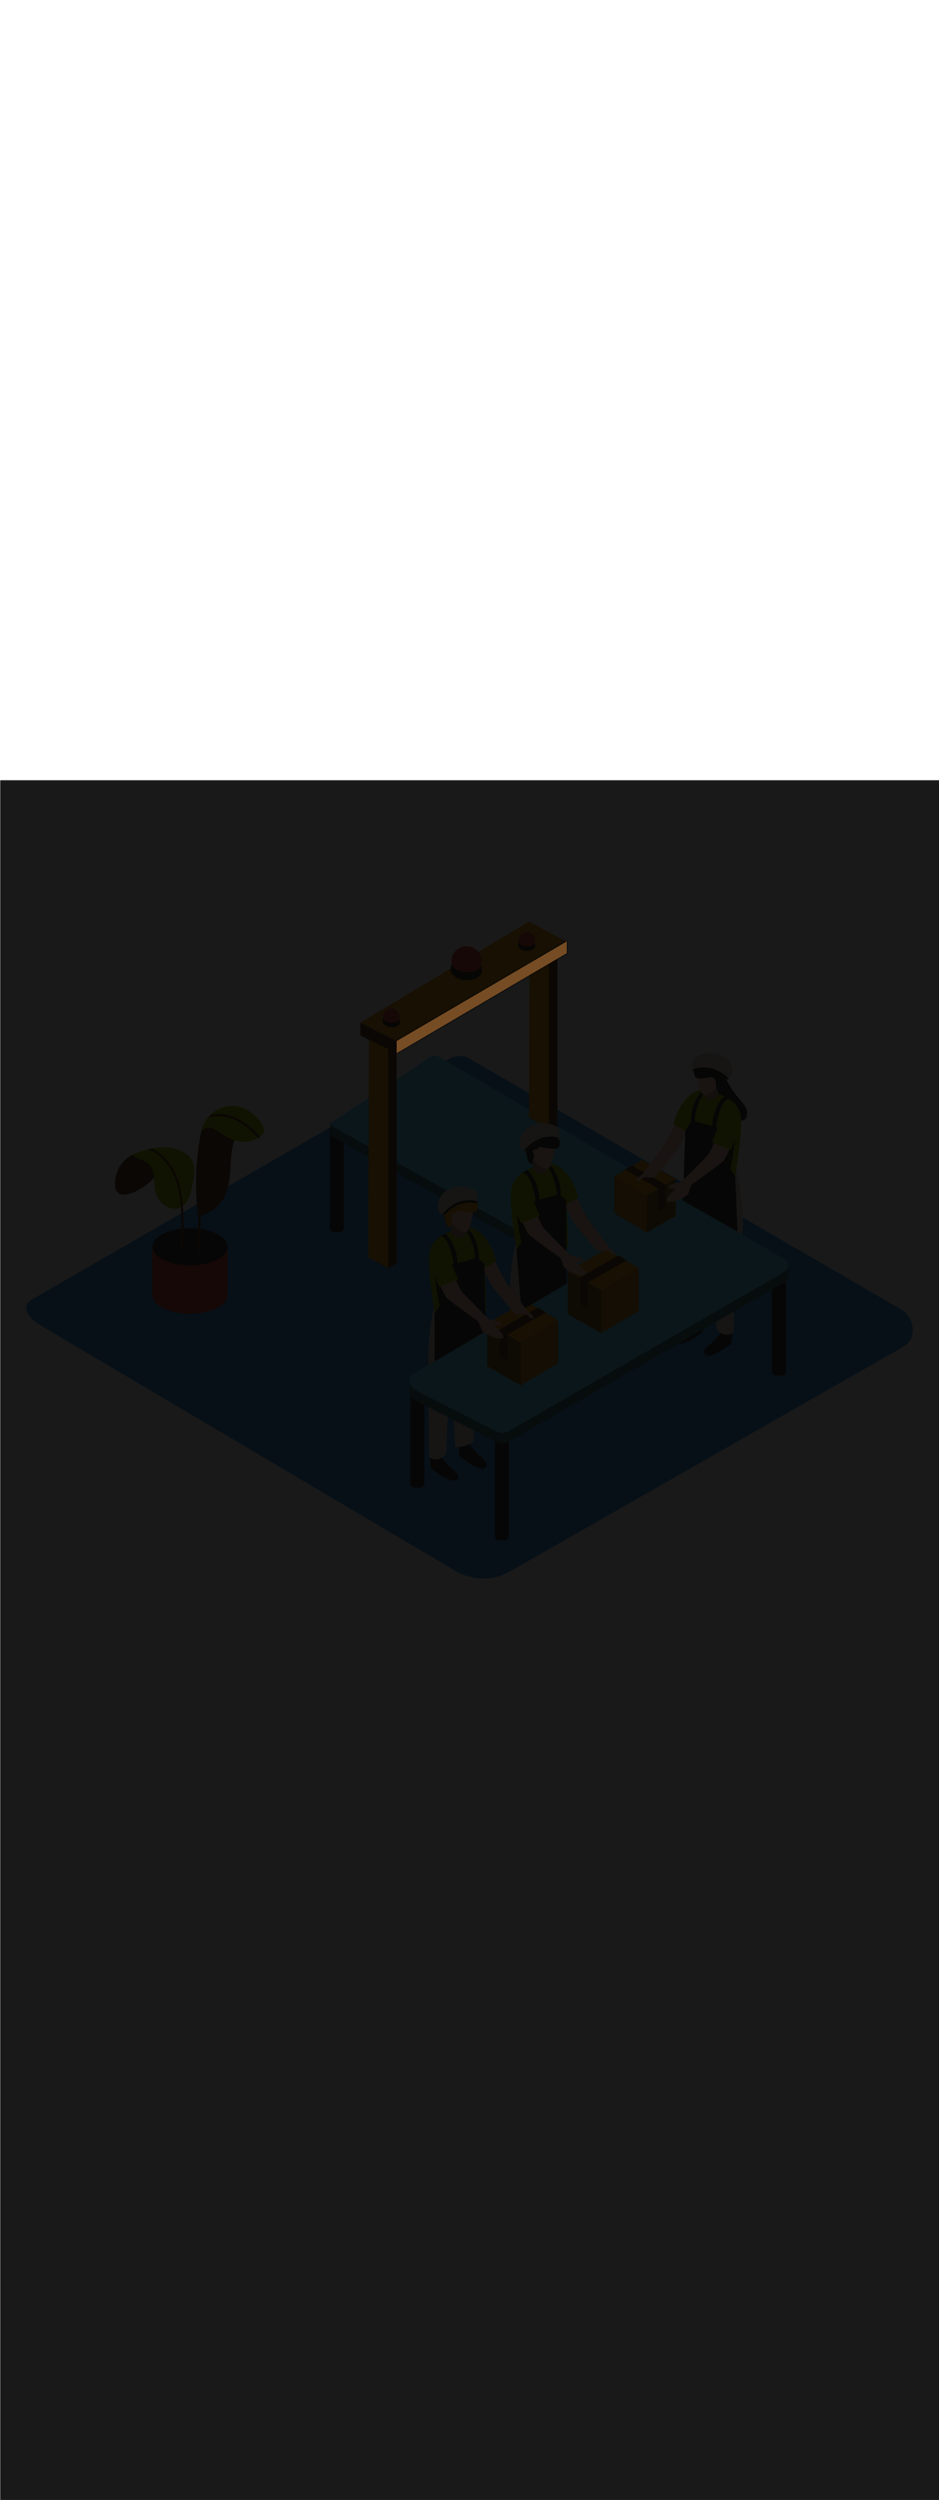 <ns0:svg xmlns:ns0="http://www.w3.org/2000/svg" version="1.1" id="Layer_1" x="0px" y="0px" viewBox="0 0 500 500" style="width: 188px;" xml:space="preserve" data-imageid="factory-worker-58" imageName="Factory Worker" class="illustrations_image"><ns0:defs><ns0:mask id="spotlight-mask"><ns0:rect x="0" y="0" width="100%" height="100%" fill="white" opacity="0.9" /><ns0:style type="text/css" fill="black" /><ns0:style type="text/css" style="" fill="black" /><ns0:path class="st7_factory-worker-58" points="211.2,145.3 301.8,92.1 301.8,85.9 211.2,138.9 &#09;" id="element_148" d="M 301.8 92.1 L 301.8 85.9 L 211.2 138.9 L 211.2 141.3 L 211.2 145.3 L 301.8 92.1 Z" fill="black" /><ns0:path class="st7_factory-worker-58" points="211.2,145.3 301.8,92.1 301.8,85.9 211.2,138.9 &#09;" id="element_148" d="M 301.8 92.1 L 301.8 85.9 L 211.2 138.9 L 211.2 141.3 L 211.2 145.3 L 301.8 92.1 Z" style="" fill="black" /></ns0:mask></ns0:defs><ns0:style type="text/css">
	.st0_factory-worker-58{fill:#4AA4E8;}
	.st1_factory-worker-58{fill:#473E39;}
	.st2_factory-worker-58{fill:#E0D6CD;}
	.st3_factory-worker-58{opacity:0.63;fill:url(#SVGID_1_);enable-background:new    ;}
	.st4_factory-worker-58{fill:#68E1FD;}
	.st5_factory-worker-58{opacity:0.61;fill:#3A3935;enable-background:new    ;}
	.st6_factory-worker-58{fill:#EDA421;}
	.st7_factory-worker-58{fill:#754C24;}
	.st8_factory-worker-58{fill:#E05342;}
	.st9_factory-worker-58{fill:#3A3935;}
	.st10_factory-worker-58{opacity:0.63;fill:url(#SVGID_00000002357216511214276740000009219274794042331277_);enable-background:new    ;}
	.st11_factory-worker-58{opacity:0.5;fill:#3A3935;enable-background:new    ;}
	.st12_factory-worker-58{opacity:0.2;fill:#3A3935;enable-background:new    ;}
	.st13_factory-worker-58{opacity:0.63;fill:url(#SVGID_00000062879558210823061030000003876816625058579846_);enable-background:new    ;}
	.st14_factory-worker-58{opacity:0.63;fill:url(#SVGID_00000107563316759563581290000009093506711244094644_);enable-background:new    ;}
	.st15_factory-worker-58{fill:#FFC8A9;}
	.st16_factory-worker-58{fill:#A2C609;}
	.st17_factory-worker-58{opacity:0.3;fill:#3A3935;enable-background:new    ;}
	.st18_factory-worker-58{opacity:0.63;fill:url(#SVGID_00000084514778806881865860000017573732512895611789_);enable-background:new    ;}
</ns0:style>
<ns0:path id="field_factory-worker-58" class="st0_factory-worker-58" d="M243,421L23.1,291c-7-3.9-13-10.4-6.2-14.6l220.7-127.2c3.3-2.1,8.3-3.4,11.7-1.4l230.8,134&#10;&#09;c7,4.1,8.3,15.4,1.2,19.5L272,420.7C263.1,426,252,426.1,243,421z" />
<ns0:g id="factory-workers_factory-worker-58">
	<ns0:path class="st1_factory-worker-58" d="M367.8,275.6c0,0,1.1,11,0.5,12.2c-1.4,2.3-3.2,4.3-5.3,5.9c-2.1,1.7-4.9,4.5-1.9,6s12-5.5,12.9-5.9&#10;&#09;&#09;s1-12.4,1-12.4" />
	<ns0:path class="st1_factory-worker-58" d="M383,282c0,0,1.1,11,0.5,12.2c-1.5,2.2-3.3,4.3-5.4,5.9c-2.1,1.7-4.9,4.5-1.9,6s12-5.5,12.9-5.9s1-12.4,1-12.4&#10;&#09;&#09;" />
	<ns0:path class="st2_factory-worker-58" d="M390.9,234.7c0.2,5,0.2,10.1-0.1,15.4c0,0.4,0.1,0.8,0.4,1.1c-0.3,17.3-0.6,42.1-0.6,42.5c0,0.6-5.4,3.7-9.1-2&#10;&#09;&#09;l-4.4-41.5l-0.4,38.2c0,0-6,3.5-9.6-2.8l-2.7-57.9L390.9,234.7z" />
	<ns0:path class="st1_factory-worker-58" d="M371.8,267.1c0,0,1.1,11,0.5,12.2c-1.5,2.3-3.3,4.3-5.3,6c-2.1,1.7-4.9,4.5-1.9,6s12-5.5,12.9-5.9&#10;&#09;&#09;s1-12.4,1-12.4" />
	<ns0:path class="st2_factory-worker-58" d="M380.7,278l2.5-46.6l1.8,43.8c2.2-1.5,4.4-2.9,6.5-4.5c1.1-5.9,2.3-11.8,3.4-17.7c0.3-9.4,1.1-18.9,0.2-28.3&#10;&#09;&#09;l-26.9-5.4l2.7,57.9c2,1.5,4.3,2.5,6.8,2.8C378.7,279.3,379.7,278.7,380.7,278z" />
	<ns0:path class="st1_factory-worker-58" d="M295.1,305.9c0,0-1.1,11-0.5,12.2c1.5,2.2,3.3,4.2,5.3,5.9c2.1,1.7,4.9,4.5,1.9,6s-12-5.5-12.9-5.9&#10;&#09;&#09;s-1-12.3-1-12.3" />
	<ns0:path class="st1_factory-worker-58" d="M280,312.2c0,0-1.1,11-0.5,12.2c1.5,2.3,3.3,4.3,5.3,6c2.1,1.7,4.9,4.5,1.9,6s-12-5.5-12.9-5.9s-1-12.3-1-12.3&#10;&#09;&#09;" />
	<ns0:path class="st2_factory-worker-58" d="M271.7,267.6c-0.2,5,0.2,7.5,0.5,12.8c0,0.4-0.1,0.8-0.4,1.1c0.3,17.3,0.6,42.1,0.6,42.5c0,0.6,5.4,3.7,9.1-2&#10;&#09;&#09;l2.2-51.8l2.6,48.5c3.5,0.4,6.9-0.7,9.7-2.8l2.7-57.9L271.7,267.6z" />
	
		<ns0:linearGradient id="SVGID_1_-factory-worker-58" gradientUnits="userSpaceOnUse" x1="227.899" y1="97.151" x2="407.789" y2="216.521" gradientTransform="matrix(1 0 0 -1 0 502)">
		<ns0:stop offset="0" style="stop-color:#4AA4E8;stop-opacity:0" />
		<ns0:stop offset="0.99" style="stop-color:#754C24" />
	</ns0:linearGradient>
	<ns0:polyline class="st3_factory-worker-58" points="219.4,375.8 268.5,404.5 417.4,313.8 368.6,286.5 &#09;" />
	<ns0:path class="st1_factory-worker-58" d="M251.2,341.9c0,0-1.1,11-0.5,12.2c1.5,2.2,3.3,4.3,5.3,5.9c2.1,1.7,4.9,4.5,1.9,6.1s-12-5.5-12.9-5.9&#10;&#09;&#09;s-0.9-12.3-0.9-12.3" />
	<ns0:path class="st1_factory-worker-58" d="M236,348.3c0,0-1.1,11-0.5,12.2c1.5,2.3,3.3,4.3,5.3,6c2.1,1.7,4.9,4.5,1.9,6s-12-5.5-12.9-5.9s-1-12.3-1-12.3&#10;&#09;&#09;" />
	<ns0:path class="st2_factory-worker-58" d="M228.2,301c-0.2,5-0.2,10.1,0.1,15.4c0,0.4-0.1,0.8-0.4,1.1c0.3,17.3,0.6,42.1,0.6,42.5c0,0.6,5.4,3.7,9.1-2&#10;&#09;&#09;l2.2-51.8l2.6,48.5c3.5,0.4,6.9-0.7,9.7-2.8l2.7-57.9L228.2,301z" />
	<ns0:path class="st1_factory-worker-58" d="M177.9,184.2h2.9c1.3,0,2.3,1,2.3,2.3v51.7c0,1.3-1,2.3-2.3,2.3h-2.9c-1.3,0-2.3-1-2.3-2.3v-51.7&#10;&#09;&#09;C175.6,185.2,176.6,184.2,177.9,184.2z" />
	<ns0:path class="st1_factory-worker-58" d="M220.8,320.1h2.9c1.3,0,2.3,1,2.3,2.3v51.7c0,1.3-1,2.3-2.3,2.3h-2.9c-1.3,0-2.3-1-2.3-2.3v-51.7&#10;&#09;&#09;C218.4,321.2,219.5,320.1,220.8,320.1z" />
	<ns0:path class="st1_factory-worker-58" d="M265.8,344.9h2.9c1.3,0,2.3,1,2.3,2.3v54.9c0,1.3-1,2.3-2.3,2.3h-2.9c-1.3,0-2.3-1-2.3-2.3v-54.9&#10;&#09;&#09;C263.5,346,264.5,344.9,265.8,344.9z" />
	<ns0:path class="st1_factory-worker-58" d="M413.3,257.3h2.9c1.3,0,2.3,1,2.3,2.3v54.9c0,1.3-1,2.3-2.3,2.3h-2.9c-1.3,0-2.3-1-2.3-2.3v-54.9&#10;&#09;&#09;C411,258.3,412,257.3,413.3,257.3z" />
	<ns0:polygon class="st4_factory-worker-58 targetColor" points="420,258.2 420,263.6 417.4,265.6 416.4,259.5 &#09;" style="fill: rgb(104, 225, 253);" />
	<ns0:polygon class="st5_factory-worker-58" points="420,258.2 420,263.6 417.4,265.6 416.4,259.5 &#09;" />
	<ns0:path class="st4_factory-worker-58 targetColor" d="M418.2,260.5L227.1,148.7c-16.9,11.5-34.1,22.7-51.2,33.9v6.4l132.4,74.4c1.7,0.9,2.3,3.1,1.3,4.8&#10;&#09;&#09;c-0.3,0.5-0.7,1-1.3,1.3l-87.6,51.4l-2.6-1.5v5.8c0,0.2,0,0.3,0,0.5v0.8h0.1c0.3,1.5,1.3,2.7,2.6,3.4l43.4,22.1&#10;&#09;&#09;c2.2,1.1,4.8,1,6.9-0.2l147.1-84.9c1.7-1,2.3-3.1,1.3-4.8C419.2,261.3,418.8,260.8,418.2,260.5z" style="fill: rgb(104, 225, 253);" />
	<ns0:path class="st5_factory-worker-58" d="M418.2,260.5L227.1,148.7c-16.9,11.5-34.1,22.7-51.2,33.9v6.4l132.4,74.4c1.7,0.9,2.3,3.1,1.3,4.8&#10;&#09;&#09;c-0.3,0.5-0.7,1-1.3,1.3l-87.6,51.4l-2.6-1.5v5.8c0,0.2,0,0.3,0,0.5v0.8h0.1c0.3,1.5,1.3,2.7,2.6,3.4l43.4,22.1&#10;&#09;&#09;c2.2,1.1,4.8,1,6.9-0.2l147.1-84.9c1.7-1,2.3-3.1,1.3-4.8C419.2,261.3,418.8,260.8,418.2,260.5z" />
	<ns0:path class="st4_factory-worker-58 targetColor" d="M418.2,255.2l-184.6-108c-1.4-0.8-3.1-0.8-4.5,0.1c-17.6,12-35.4,23.7-53.2,35.3v1L308.3,258&#10;&#09;&#09;c1.7,0.9,2.3,3.1,1.3,4.8c-0.3,0.5-0.7,1-1.3,1.3l-87.8,51.5c-2.4,1.4-3.2,4.4-1.8,6.8c0.5,0.8,1.2,1.5,2.1,2l43.4,22.1&#10;&#09;&#09;c2.2,1.1,4.8,1,6.9-0.2l147.1-84.9c1.7-1,2.3-3.1,1.3-4.8C419.2,256,418.8,255.5,418.2,255.2z" style="fill: rgb(104, 225, 253);" />
	<ns0:path class="st6_factory-worker-58" d="M296.8,188.1V93.5L282,97.9l-0.3,81.6C286.7,182.5,291.8,185.1,296.8,188.1z" />
	<ns0:path class="st7_factory-worker-58" d="M296.8,188.1V93.5l-4.5,1.3v90.7C293.8,186.3,295.3,187.2,296.8,188.1z" />
	<ns0:polygon class="st6_factory-worker-58" points="191.9,129.1 211.2,138.9 301.5,85.9 281.7,75.3 &#09;" />
	<ns0:polygon class="st7_factory-worker-58" points="211.2,145.3 301.8,92.1 301.8,85.9 211.2,138.9 &#09;" />
	<ns0:polygon class="st6_factory-worker-58" points="196.5,134.7 196.1,253.9 206.7,259.7 211.2,257 211.2,138.9 &#09;" />
	<ns0:polygon class="st7_factory-worker-58" points="206.7,259.7 206.7,138.9 211.2,141.3 211.2,257 &#09;" />
	<ns0:circle class="st8_factory-worker-58" cx="208.3" cy="125.9" r="4.4" />
	<ns0:path class="st9_factory-worker-58" d="M204,126.7c0,0,0.4,2.3,4.4,2.4c4.2,0.1,4.3-2,4.3-2c0.3,0.7,0.3,1.4,0.2,2.1c-0.3,1.1-1.5,2.3-4.4,2.3&#10;&#09;&#09;c-1.7,0.1-3.3-0.7-4.4-2C203.6,128.6,203.6,127.6,204,126.7z" />
	<ns0:circle class="st8_factory-worker-58" cx="248.4" cy="96.4" r="8" />
	<ns0:path class="st9_factory-worker-58" d="M240.5,97.9c0,0.1,0.7,4.1,7.9,4.3c7.5,0.2,7.7-3.6,7.7-3.6c0.5,1.2,0.6,2.5,0.3,3.8c-0.5,1.9-2.7,4.1-8,4.1&#10;&#09;&#09;c-3.1,0.1-6-1.2-7.9-3.7C239.2,100.8,240.5,97.9,240.5,97.9z" />
	<ns0:polygon class="st7_factory-worker-58" points="191.9,129.1 191.9,135.9 211.2,145.3 211.2,138.9 &#09;" />
	<ns0:circle class="st8_factory-worker-58" cx="280.5" cy="85.3" r="4.4" />
	<ns0:path class="st9_factory-worker-58" d="M276.1,86.1c0,0,0.4,2.3,4.4,2.4c4.2,0.1,4.3-2,4.3-2c0.3,0.7,0.3,1.4,0.2,2.1c-0.3,1.1-1.5,2.3-4.4,2.3&#10;&#09;&#09;c-1.7,0.1-3.3-0.7-4.4-2C275.7,88,275.7,87,276.1,86.1z" />
	
		<ns0:linearGradient id="SVGID_00000124131632111508491960000006013261234445777280_-factory-worker-58" gradientUnits="userSpaceOnUse" x1="365.742" y1="249.598" x2="350.792" y2="271.348" gradientTransform="matrix(1 0 0 -1 0 502)">
		<ns0:stop offset="0" style="stop-color:#4AA4E8;stop-opacity:0" />
		<ns0:stop offset="0.99" style="stop-color:#754C24" />
	</ns0:linearGradient>
	<ns0:path style="opacity:0.63;fill:url(#SVGID_00000124131632111508491960000006013261234445777280_);enable-background:new    ;" d="&#10;&#09;&#09;M356.6,227l-18.1,10.6l15.7,9.2l18.1-9.7C367.1,233.6,361.9,230.3,356.6,227z" />
	<ns0:polyline class="st6_factory-worker-58" points="359.8,212.2 359.8,231.9 344.4,240.7 327.1,230.4 327.1,210.8 &#09;" />
	<ns0:polyline class="st11_factory-worker-58" points="359.8,212.2 359.8,231.9 344.4,240.7 327.1,230.4 327.1,210.8 &#09;" />
	<ns0:polygon class="st6_factory-worker-58" points="359.8,212.2 342,202.1 327.1,210.8 344.4,221 &#09;" />
	<ns0:polygon class="st6_factory-worker-58" points="344.4,221 344.4,240.7 327.1,230.4 327.1,210.8 &#09;" />
	<ns0:polygon class="st12_factory-worker-58" points="344.4,221 344.4,240.7 327.1,230.4 327.1,210.8 &#09;" />
	<ns0:polygon class="st7_factory-worker-58" points="354.2,215.1 336.4,205 332.7,207.2 350.3,217.3 350.3,229.4 354.2,227.4 &#09;" />
	
		<ns0:linearGradient id="SVGID_00000163752388722065511110000010695988412360062125_-factory-worker-58" gradientUnits="userSpaceOnUse" x1="301.172" y1="167.238" x2="283.282" y2="193.279" gradientTransform="matrix(1 0 0 -1 0 502)">
		<ns0:stop offset="0" style="stop-color:#4AA4E8;stop-opacity:0" />
		<ns0:stop offset="0.99" style="stop-color:#754C24" />
	</ns0:linearGradient>
	<ns0:path style="opacity:0.63;fill:url(#SVGID_00000163752388722065511110000010695988412360062125_);enable-background:new    ;" d="&#10;&#09;&#09;M290.2,304.3L268.5,317l18.8,11l21.7-11.6C302.7,312.3,296.5,308.3,290.2,304.3z" />
	<ns0:polyline class="st6_factory-worker-58" points="259.4,289 259.4,311.8 277.2,322 297.2,310.1 297.2,287.3 &#09;" />
	<ns0:polyline class="st11_factory-worker-58" points="259.4,289 259.4,311.8 277.2,322 297.2,310.1 297.2,287.3 &#09;" />
	<ns0:polygon class="st6_factory-worker-58" points="259.4,289 280,277.3 297.2,287.3 277.2,299.2 &#09;" />
	<ns0:polygon class="st6_factory-worker-58" points="277.2,299.2 277.2,322 297.2,310.1 297.2,287.3 &#09;" />
	<ns0:polygon class="st12_factory-worker-58" points="277.2,299.2 277.2,322 297.2,310.1 297.2,287.3 &#09;" />
	<ns0:polygon class="st7_factory-worker-58" points="265.8,292.4 286.4,280.7 290.8,283.2 270.3,294.9 270.3,308.9 265.8,306.5 &#09;" />
	
		<ns0:linearGradient id="SVGID_00000065755235189220674860000009540863709748096169_-factory-worker-58" gradientUnits="userSpaceOnUse" x1="344.073" y1="194.965" x2="326.183" y2="220.995" gradientTransform="matrix(1 0 0 -1 0 502)">
		<ns0:stop offset="0" style="stop-color:#4AA4E8;stop-opacity:0" />
		<ns0:stop offset="0.99" style="stop-color:#754C24" />
	</ns0:linearGradient>
	<ns0:path style="opacity:0.63;fill:url(#SVGID_00000065755235189220674860000009540863709748096169_);enable-background:new    ;" d="&#10;&#09;&#09;M333.1,276.6l-21.7,12.7l18.8,11l21.6-11.6C345.6,284.6,339.4,280.5,333.1,276.6z" />
	<ns0:polyline class="st6_factory-worker-58" points="302.3,261.3 302.3,284.1 320.1,294.2 340.2,282.4 340.2,259.6 &#09;" />
	<ns0:polyline class="st11_factory-worker-58" points="302.3,261.3 302.3,284.1 320.1,294.2 340.2,282.4 340.2,259.6 &#09;" />
	<ns0:polygon class="st6_factory-worker-58" points="302.3,261.3 322.9,249.5 340.2,259.6 320.1,271.4 &#09;" />
	<ns0:polygon class="st6_factory-worker-58" points="320.1,271.4 320.1,294.2 340.2,282.4 340.2,259.6 &#09;" />
	<ns0:polygon class="st12_factory-worker-58" points="320.1,271.4 320.1,294.2 340.2,282.4 340.2,259.6 &#09;" />
	<ns0:polygon class="st7_factory-worker-58" points="308.8,264.6 329.4,252.9 333.7,255.5 313.2,267.2 313.2,281.2 308.8,278.8 &#09;" />
	<ns0:path class="st15_factory-worker-58" d="M306.3,220.6c0,0,5.7,11.9,7.8,14.4s10.2,13.6,10.2,13.6s4.1,3,3.2,3.9s-3.8-2.1-3.8-2.1l-5.7,0.3&#10;&#09;&#09;c0,0-8.9-10.9-10.9-13.2s-7.4-13-7.4-13" />
	<ns0:path class="st2_factory-worker-58" d="M274.7,245.7c0,0.1,0,0.2,0,0.3c-1.7,7.1-2.7,14.3-3,21.6c9.5,3.6,20.9-1.1,28.6-8.8L274.7,245.7z" />
	<ns0:path class="st16_factory-worker-58" d="M284.9,205.9c0,0-10,2.4-12.3,10.2s3,36.3,3,36.3s16.1,6.1,26.8-4.3c0,0,0-39.9-6-43.1&#10;&#09;&#09;C291.9,202.6,284.9,205.9,284.9,205.9z" />
	<ns0:path class="st16_factory-worker-58" d="M295.7,204.7c0,0,8.5,2.9,12.1,17.4c0,0-5.9,3.7-8.1,4.5" />
	<ns0:path class="st1_factory-worker-58" d="M301.5,223.4l-2.9-2.4c0-13.1-7.9-17.9-7.9-17.9l-0.8,0.7c5.9,5.9,7,16.4,6.5,16.8s-9.1,2.6-9.1,2.6&#10;&#09;&#09;c-0.1-1.7-0.3-3.4-0.7-5.1c-0.3-1.4-0.8-2.8-1.4-4.2c-0.5-1.1-1-2.2-1.7-3.2c-0.5-0.8-1-1.5-1.6-2.2c-0.2-0.4-0.6-0.6-1-0.8&#10;&#09;&#09;c-0.2-0.1-0.3-0.1-0.5-0.1c-0.7,0.4-1.4,0.8-2.1,1.3c4.9,0.4,6.9,14.8,6.9,14.8s-2.5,0.2-1.6,7.1s-8.6,19-8.6,19l2.6,32.3&#10;&#09;&#09;l24.1-14.1L301.5,223.4z" />
	<ns0:path class="st9_factory-worker-58" d="M281.6,236.6l-7.3-11.9l0.3,3.5c0,0,0.1,0.1,0.1,0.2c0.7,3.6,1.5,10.7,1.7,11.7l1.2,6l4.6-6.6L281.6,236.6z" />
	<ns0:path class="st15_factory-worker-58" d="M284.9,228.4c0,0,2.9,8.2,5.1,10.5s13.6,14,14,14.1s7.2,1.2,6.9,2.6s-4.4,0.7-4.4,0.7s6.4,5.1,5.1,6.8&#10;&#09;&#09;s-10.7-2.3-11.4-4.2s-1.8-4.7-1.8-4.7s-15.5-10.8-17.1-12.9s-5.4-11.3-5.4-11.3S279.7,225.8,284.9,228.4z" />
	<ns0:path class="st16_factory-worker-58" d="M273.1,225.6c0,0,4.1,10,4.3,10.2s9-3.7,10-3.9l-4.6-11.3" />
	<ns0:path class="st15_factory-worker-58" d="M287.3,209.2c1.3,0.4,2.7,0.3,4-0.1v-6.7l-8.1-1.2l0.5,6.2C284.8,208.3,286,208.9,287.3,209.2z" />
	<ns0:path class="st17_factory-worker-58" d="M287.3,209.2c1.3,0.4,2.7,0.3,4-0.1v-6.7l-8.1-1.2l0.5,6.2C284.8,208.3,286,208.9,287.3,209.2z" />
	<ns0:path class="st15_factory-worker-58" d="M295.6,192.9c0.3,0.3-1.3,14.1-4.3,13.9s-8.4-4-8.4-9.4S291.9,188.2,295.6,192.9z" />
	<ns0:path class="st1_factory-worker-58" d="M291.1,186.7c-7.9-0.9-11.4,4.4-11.3,8s1.1,9.3,3,9.4c0.3,0,0.5-0.1,0.8-0.2c0.1-1.4,0.4-2.7,0.9-4&#10;&#09;&#09;c-0.5-0.9-1.3-2.5-0.2-3.2c0.4-0.4,1.1-0.3,1.4,0.1c0.1,0.1,0.1,0.1,0.1,0.2c0.1-1,1-1.8,2-1.8c0,0,7.2,1.7,9.2,0.5&#10;&#09;&#09;S298.9,187.6,291.1,186.7z" />
	<ns0:path class="st2_factory-worker-58" d="M287.8,182.6c-4.8,0.4-9.4,2.9-10.6,7.7s0.4,6.6,2.9,7.3c0,0,7.8-8.9,17.1-6.3c0.7,0.2,0.8-2.6,0.8-3&#10;&#09;&#09;c0.2-1.9-0.9-3.8-2.7-4.5C292.9,182.8,290.3,182.4,287.8,182.6z" />
	<ns0:path class="st9_factory-worker-58" d="M280,197.6l-0.9-0.3c0,0,6.8-10.1,18.5-7l-0.3,1.1c-3.3-0.8-6.8-0.5-10,0.8C284.6,193.5,282.1,195.3,280,197.6&#10;&#09;&#09;z" />
	<ns0:path class="st15_factory-worker-58" d="M262.8,254.4c0,0,5.6,11.9,7.8,14.4s10.2,13.6,10.2,13.6s4.1,3,3.2,3.9s-3.8-2.1-3.8-2.1l-5.7,0.3&#10;&#09;&#09;c0,0-8.9-10.9-10.9-13.2s-7.4-13-7.4-13" />
	<ns0:path class="st2_factory-worker-58" d="M231.2,279.5c0,0.1,0,0.2,0,0.3c-1.7,7.1-2.7,14.3-3,21.6c9.5,3.6,20.9-1.1,28.6-8.8L231.2,279.5z" />
	<ns0:path class="st16_factory-worker-58" d="M241.3,239.7c0,0-10,2.4-12.3,10.3s3,36.3,3,36.3s16.1,6.1,26.8-4.3c0,0,0-39.9-6-43.1&#10;&#09;&#09;C248.4,236.4,241.3,239.7,241.3,239.7z" />
	<ns0:path class="st16_factory-worker-58" d="M252.1,238.6c0,0,8.5,2.9,12.1,17.4c0,0-5.9,3.7-8.1,4.5" />
	<ns0:path class="st1_factory-worker-58" d="M257.9,257.2l-2.9-2.4c0-13.1-7.9-17.9-7.9-17.9l-0.8,0.7c5.9,5.9,7,16.4,6.5,16.8s-9.1,2.6-9.1,2.6&#10;&#09;&#09;c-0.1-1.7-0.3-3.4-0.8-5.1c-0.3-1.4-0.8-2.8-1.4-4.2c-0.5-1.1-1-2.2-1.7-3.2c-0.5-0.8-1-1.5-1.6-2.2c-0.2-0.4-0.6-0.6-0.9-0.8&#10;&#09;&#09;c-0.2-0.1-0.3-0.1-0.5-0.1c-0.7,0.4-1.4,0.8-2.1,1.3c4.9,0.4,6.9,14.8,6.9,14.8s-2.5,0.2-1.6,7.1s-8.6,19-8.6,19v25.6&#10;&#09;&#09;c-0.6,0.7,27.2-16,27.2-16L257.9,257.2z" />
	<ns0:path class="st9_factory-worker-58" d="M238.1,270.4l-7.3-11.9l0.3,3.5c0,0.1,0,0.1,0.1,0.2c0.7,3.6,1.5,10.7,1.7,11.7l1.2,6l4.6-6.6L238.1,270.4z" />
	<ns0:path class="st15_factory-worker-58" d="M241.3,262.2c0,0,2.9,8.2,5.1,10.5s13.6,14,14,14.1s7.2,1.2,6.8,2.5s-4.4,0.7-4.4,0.7s6.4,5.1,5.1,6.8&#10;&#09;&#09;s-10.7-2.3-11.4-4.2s-1.9-4.7-1.9-4.7s-15.5-10.8-17.1-12.9s-5.4-11.3-5.4-11.3S236.1,259.7,241.3,262.2z" />
	<ns0:path class="st16_factory-worker-58" d="M229.6,259.4c0,0,4.1,10,4.3,10.2s9-3.7,10-3.9l-4.6-11.3" />
	<ns0:path class="st15_factory-worker-58" d="M243.8,243.1c1.3,0.4,2.7,0.3,4.1-0.1v-6.7l-8.1-1.2l0.5,6.2C241.3,242.1,242.5,242.7,243.8,243.1z" />
	<ns0:path class="st17_factory-worker-58" d="M243.8,243.1c1.3,0.4,2.7,0.3,4.1-0.1v-6.7l-8.1-1.2l0.5,6.2C241.3,242.1,242.5,242.7,243.8,243.1z" />
	<ns0:path class="st15_factory-worker-58" d="M252.1,226.7c0.3,0.3-1.3,14.1-4.3,13.9s-8.4-4-8.4-9.4S248.4,222,252.1,226.7z" />
	<ns0:path class="st6_factory-worker-58" d="M247.5,220.5c-7.9-0.9-11.4,4.4-11.3,8s1.1,9.3,3,9.4c0.3,0,0.5-0.1,0.8-0.2c0.1-1.4,0.4-2.7,0.9-4&#10;&#09;&#09;c-0.5-0.9-1.3-2.5-0.2-3.2c0.4-0.3,1.1-0.3,1.4,0.1c0,0.1,0.1,0.1,0.1,0.2c0.1-1,1-1.8,2-1.8c0,0,7.2,1.7,9.2,0.5&#10;&#09;&#09;S255.4,221.4,247.5,220.5z" />
	<ns0:path class="st2_factory-worker-58" d="M244.2,216.4c-4.8,0.4-9.4,2.9-10.6,7.7s0.4,6.6,2.9,7.3c0,0,7.8-8.9,17.1-6.3c0.7,0.2,0.8-2.6,0.8-3&#10;&#09;&#09;c0.2-1.9-0.9-3.8-2.7-4.5C249.3,216.6,246.8,216.2,244.2,216.4z" />
	<ns0:path class="st9_factory-worker-58" d="M236.5,231.4l-0.9-0.3c0,0,6.8-10.1,18.5-7l-0.3,1.1c-3.3-0.8-6.8-0.5-10,0.8&#10;&#09;&#09;C241.1,227.3,238.6,229.2,236.5,231.4z" />
	<ns0:path class="st1_factory-worker-58" d="M386.5,158.5c0,0,1,3.2,5.1,8.6s7.1,6.9,6,11.9s-11.1-0.2-16.1-0.6s-6-8.1-5.4-11.8" />
	<ns0:path class="st15_factory-worker-58" d="M360.2,181.5c0,0-5.6,11.9-7.8,14.4s-10.2,13.6-10.2,13.6s-4.1,3-3.2,3.9s3.8-2.1,3.8-2.1l5.7,0.3&#10;&#09;&#09;c0,0,8.9-10.9,10.9-13.2s7.4-13,7.4-13" />
	<ns0:path class="st2_factory-worker-58" d="M366.2,219.7l25.8-13.3c1.5,7.2,2.6,14.5,3.3,21.8C385.8,232.3,374,227.5,366.2,219.7z" />
	<ns0:path class="st16_factory-worker-58" d="M381.7,166.8c0,0,10,2.4,12.3,10.2s-3,36.3-3,36.3s-16.1,6.1-26.8-4.3c0,0,0-39.9,6-43.1&#10;&#09;&#09;C374.6,163.6,381.7,166.8,381.7,166.8z" />
	<ns0:path class="st16_factory-worker-58" d="M370.8,165.6c0,0-8.4,2.9-12.1,17.4c0,0,5.9,3.7,8.1,4.5" />
	<ns0:path class="st1_factory-worker-58" d="M364.9,186.9l3-5.1c0-13.1,7.9-17.9,7.9-17.9l0.8,0.7c-5.9,5.9-7,16.4-6.5,16.8s9.1,2.6,9.1,2.6&#10;&#09;&#09;c0.1-1.7,0.3-3.4,0.7-5.1c0.3-1.4,0.8-2.8,1.4-4.2c0.5-1.1,1-2.2,1.7-3.2c0.5-0.8,1-1.5,1.6-2.2c0.2-0.4,0.6-0.6,1-0.8&#10;&#09;&#09;c0.1,0,0.4-0.1,0.5-0.1c0.7,0.4,1.4,0.8,2.1,1.3c-4.9,0.4-6.9,14.8-6.9,14.8s2.5,0.2,1.6,7.1s8.6,19,8.6,19l1.2,29.6l-29-16.4&#10;&#09;&#09;L364.9,186.9z" />
	<ns0:path class="st15_factory-worker-58" d="M374.7,163.3L374.7,163.3c0.2,0.3,0.4,0.5,0.4,0.8c0.5,2.1,0.9,4.2,1.3,6.3c0.8,0.1,1.6,0,2.4-0.2&#10;&#09;&#09;c1.3-0.3,2.5-1,3.5-1.9l0.5-6.2L374.7,163.3z" />
	<ns0:path class="st17_factory-worker-58" d="M374.7,163.3L374.7,163.3c0.2,0.3,0.4,0.5,0.4,0.8c0.5,2.1,0.9,4.2,1.3,6.3c0.8,0.1,1.6,0,2.4-0.2&#10;&#09;&#09;c1.3-0.3,2.5-1,3.5-1.9l0.5-6.2L374.7,163.3z" />
	<ns0:path class="st15_factory-worker-58" d="M370.9,153.8c-0.3,0.3,1.3,14.1,4.3,13.8s8.4-4,8.4-9.4S374.6,149.1,370.9,153.8z" />
	<ns0:path class="st9_factory-worker-58" d="M384.9,197.5l7.3-11.9l-0.3,3.5c0,0.1-0.1,0.1-0.1,0.2c-0.7,3.6-1.5,10.7-1.7,11.7l-1.2,6l-4.6-6.6&#10;&#09;&#09;L384.9,197.5z" />
	<ns0:path class="st15_factory-worker-58" d="M381.7,189.3c0,0-2.9,8.2-5.1,10.5s-13.6,14-14,14.1s-7.2,1.2-6.8,2.6s4.4,0.7,4.4,0.7s-6.4,5.1-5.1,6.9&#10;&#09;&#09;s10.7-2.3,11.4-4.2s1.8-4.7,1.8-4.7s15.5-10.8,17.1-12.9s5.4-11.2,5.4-11.2S386.8,186.8,381.7,189.3z" />
	<ns0:path class="st16_factory-worker-58" d="M393.4,186.5c0,0-4.1,10-4.3,10.2s-9-3.7-10-3.9l4.6-11.3" />
	<ns0:path class="st1_factory-worker-58" d="M386.7,155.7c0-3.6-3.5-8.9-11.3-8c-2.1,0.1-4.1,1.1-5.6,2.6c0,0.6-0.1,1.1-0.1,1.7c-0.1,0.1-0.2,0.3-0.2,0.5&#10;&#09;&#09;c0,1.4-0.2,3.7,0.5,5c0,0.2,0.1,0.3,0.2,0.4c0.9,1.1,2.5,0.9,3.8,0.8c1-0.1,1.9-0.3,2.9-0.4c1.5-0.3,3-0.8,4,1.3&#10;&#09;&#09;c0.2,0.7,0.3,1.5,0.3,2.3c0,1.5,0.6,3,1.5,4.2c0.5,0.6,1.4-0.3,0.9-0.9c0,0-0.1-0.1-0.1-0.1h0.1C385.6,165,386.7,159.3,386.7,155.7&#10;&#09;&#09;z" />
	<ns0:path class="st2_factory-worker-58" d="M377.8,145.2c4.8-0.1,9.7,1.8,11.4,6.5s0.3,6.6-2,7.6c0,0-8.7-8-17.7-4.4c-0.6,0.3-1.1-2.6-1.1-2.9&#10;&#09;&#09;c-0.4-1.9,0.5-3.8,2.2-4.8C372.8,146,375.3,145.3,377.8,145.2z" />
	<ns0:path class="st9_factory-worker-58" d="M387.2,159.3l0.8-0.4c0,0-7.9-9.2-19.2-4.9l0.5,1.1c3.2-1.2,6.8-1.3,10.1-0.3&#10;&#09;&#09;C382.2,155.8,384.8,157.3,387.2,159.3z" />
</ns0:g>
<ns0:g id="plant_factory-worker-58">
	
		<ns0:linearGradient id="SVGID_00000003812231763729820960000014645287591334753443_-factory-worker-58" gradientUnits="userSpaceOnUse" x1="60.289" y1="206.676" x2="88.219" y2="224.586" gradientTransform="matrix(1 0 0 -1 0 502)">
		<ns0:stop offset="0" style="stop-color:#4AA4E8;stop-opacity:0" />
		<ns0:stop offset="0.99" style="stop-color:#754C24" />
	</ns0:linearGradient>
	<ns0:path style="opacity:0.63;fill:url(#SVGID_00000003812231763729820960000014645287591334753443_);enable-background:new    ;" d="&#10;&#09;&#09;M68.8,307.1l49.6-28.1l-31.2-17.8l-50,27.9C47.8,295,58.3,301.1,68.8,307.1z" />
	<ns0:polyline class="st8_factory-worker-58" points="81.1,248.3 81.1,273 121.2,273 121.2,248.3 &#09;" />
	<ns0:ellipse class="st1_factory-worker-58" cx="101.2" cy="248.3" rx="20" ry="9.9" />
	<ns0:ellipse class="st8_factory-worker-58" cx="101.2" cy="274" rx="20" ry="9.9" />
	<ns0:path class="st7_factory-worker-58" d="M123.6,190.7c-4.2-1.7-10.1-7.5-15.2-7.3c-1.9,4.8-2.5,10.4-3.1,15.2c-1,8.4-1.2,16.9-0.6,25.4&#10;&#09;&#09;c0.1,1.9,0.3,3.8,0.5,5.6c0,0.6,0.2,1.1,0.4,1.6v19.6c0,0.3,0.3,0.6,0.6,0.6c0.3,0,0.6-0.3,0.6-0.6c0-6.3,0-12.6,0-18.9&#10;&#09;&#09;c2-0.7,3.9-1.5,5.7-2.6c3.8-2.4,6.6-5.9,8.1-10.1c3.2-9,1.2-19.1,4.3-28C124.5,191,124.1,190.9,123.6,190.7z" />
	<ns0:path class="st16_factory-worker-58" d="M114.9,175.9c-2.4,1.4-4.4,3.4-5.7,5.9c-0.4,0.5-0.7,1.1-0.9,1.7l-0.2,0.4l0,0c-0.4,1-0.7,2.1-1,3.1&#10;&#09;&#09;c0.5-0.8,1.2-1.4,2.1-1.7c1.1-0.5,2.2-0.6,3.3-0.3c1.1,0.4,2.1,1,3.1,1.6c1.4,0.9,2.8,1.8,4.2,2.7c6.6,4.2,15.5,4.6,20.6-1.5&#10;&#09;&#09;c0.1-0.2,0.1-0.5,0.2-0.7C141.5,183,129.6,167.4,114.9,175.9z" />
	<ns0:path class="st7_factory-worker-58" d="M137.6,190.5l0.8-0.6c0-0.2,0-0.3-0.2-0.5c-4-4.1-8.3-8.2-13.8-10.2c-3.9-1.5-8.2-1.9-12.3-1.2&#10;&#09;&#09;c-0.4,0.5-0.8,1.1-1.2,1.6c4.5-1.5,10.1-0.6,14.2,1.2c4.9,2.1,8.7,5.8,12.3,9.5C137.4,190.4,137.5,190.5,137.6,190.5z" />
	<ns0:path class="st7_factory-worker-58" d="M70.3,199.5c-5.9,3.1-9.5,9.4-9,16.1c0.5,11.8,20,0.3,25.1-9.7s6,4.2,6,4.2" />
	<ns0:path class="st16_factory-worker-58" d="M87.9,195.4c-3.7-0.1-7.3,0.4-10.8,1.5c-2.4,0.6-4.6,1.4-6.7,2.6c1.2,0.8,2.5,1.5,3.9,2.1&#10;&#09;&#09;c2.4,1,5,2.2,6.3,4.5c0.3,0.6,0.6,1.2,0.8,1.8c1.2,3.9,0.2,8.6,1.8,12.5c1.7,4.1,4.9,7.4,9.5,7.6c5.5,0.3,8-4.9,9.1-9.5&#10;&#09;&#09;s2.6-10.8,0.8-15.5C100.4,197.6,93.1,195.6,87.9,195.4z" />
	<ns0:path class="st7_factory-worker-58" d="M95.1,213.8c-2.3-7.5-7.2-14.5-14.3-17.8h-0.3l-0.3,0.1l-1.3,0.3c8.3,3.1,13.6,11.3,15.7,19.7&#10;&#09;&#09;c2.7,10.7,1.8,22.4,1.8,33.3c0,0.3,0.3,0.5,0.7,0.5c0.3,0,0.5-0.2,0.5-0.5C97.5,237.7,98.6,225.2,95.1,213.8z" />
</ns0:g>
<ns0:rect x="0" y="0" width="100%" height="100%" fill="black" mask="url(#spotlight-mask)" /><ns0:g id="highlighted-segment"><ns0:style type="text/css" /><ns0:style type="text/css" style="">
	.st0_factory-worker-58{fill:#4AA4E8;}
	.st1_factory-worker-58{fill:#473E39;}
	.st2_factory-worker-58{fill:#E0D6CD;}
	.st3_factory-worker-58{opacity:0.63;fill:url(#SVGID_1_);enable-background:new    ;}
	.st4_factory-worker-58{fill:#68E1FD;}
	.st5_factory-worker-58{opacity:0.61;fill:#3A3935;enable-background:new    ;}
	.st6_factory-worker-58{fill:#EDA421;}
	.st7_factory-worker-58{fill:#754C24;}
	.st8_factory-worker-58{fill:#E05342;}
	.st9_factory-worker-58{fill:#3A3935;}
	.st10_factory-worker-58{opacity:0.63;fill:url(#SVGID_00000002357216511214276740000009219274794042331277_);enable-background:new    ;}
	.st11_factory-worker-58{opacity:0.5;fill:#3A3935;enable-background:new    ;}
	.st12_factory-worker-58{opacity:0.2;fill:#3A3935;enable-background:new    ;}
	.st13_factory-worker-58{opacity:0.63;fill:url(#SVGID_00000062879558210823061030000003876816625058579846_);enable-background:new    ;}
	.st14_factory-worker-58{opacity:0.63;fill:url(#SVGID_00000107563316759563581290000009093506711244094644_);enable-background:new    ;}
	.st15_factory-worker-58{fill:#FFC8A9;}
	.st16_factory-worker-58{fill:#A2C609;}
	.st17_factory-worker-58{opacity:0.3;fill:#3A3935;enable-background:new    ;}
	.st18_factory-worker-58{opacity:0.63;fill:url(#SVGID_00000084514778806881865860000017573732512895611789_);enable-background:new    ;}
</ns0:style><ns0:path class="st7_factory-worker-58" points="211.2,145.3 301.8,92.1 301.8,85.9 211.2,138.9 &#09;" id="element_148" d="M 301.8 92.1 L 301.8 85.9 L 211.2 138.9 L 211.2 141.3 L 211.2 145.3 L 301.8 92.1 Z" /><ns0:path class="st7_factory-worker-58" points="211.2,145.3 301.8,92.1 301.8,85.9 211.2,138.9 &#09;" id="element_148" d="M 301.8 92.1 L 301.8 85.9 L 211.2 138.9 L 211.2 141.3 L 211.2 145.3 L 301.8 92.1 Z" style="" /></ns0:g></ns0:svg>